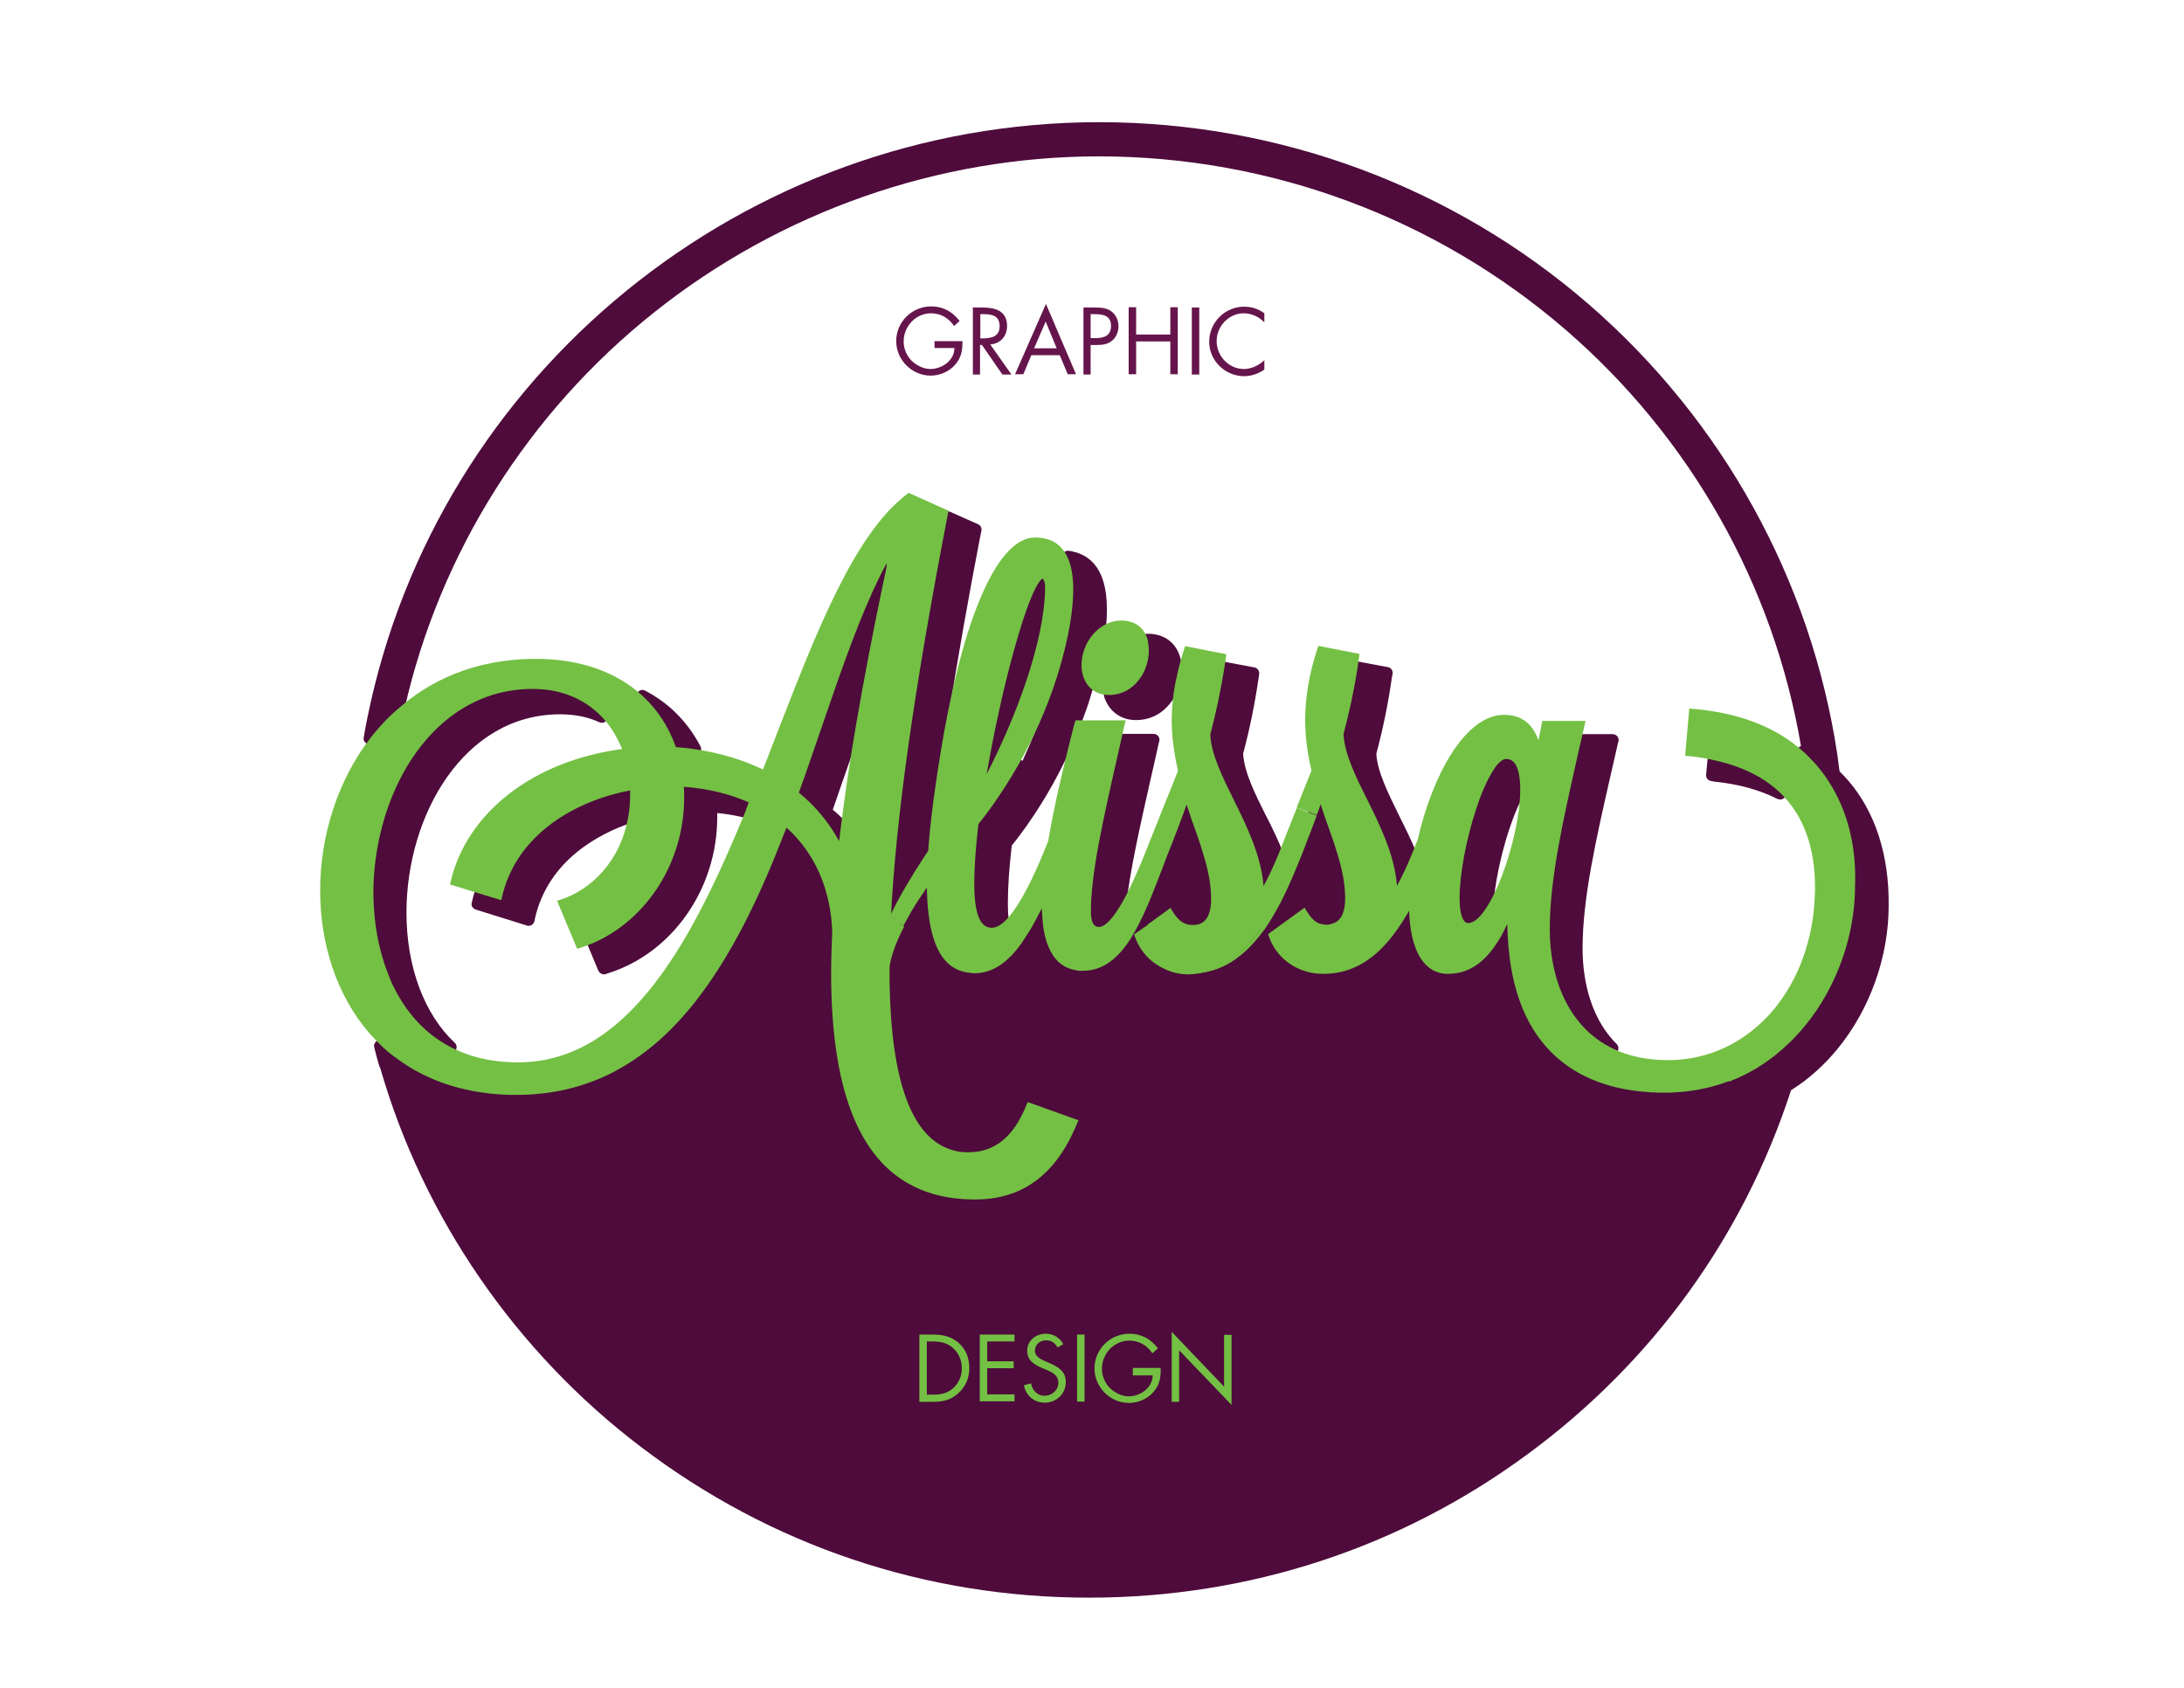 <?xml version="1.0" encoding="utf-8"?>
<!-- Generator: Adobe Illustrator 17.1.0, SVG Export Plug-In . SVG Version: 6.00 Build 0)  -->
<!DOCTYPE svg PUBLIC "-//W3C//DTD SVG 1.1//EN" "http://www.w3.org/Graphics/SVG/1.1/DTD/svg11.dtd">
<svg version="1.1" id="Layer_1" xmlns="http://www.w3.org/2000/svg" xmlns:xlink="http://www.w3.org/1999/xlink" x="0px" y="0px"
	 viewBox="0 0 792 612" enable-background="new 0 0 792 612" xml:space="preserve">
<path fill="#91C84A" d="M267.7,401.4L267.7,401.4c0,0,0-0.1-0.1-0.2C267.6,401.3,267.6,401.3,267.7,401.4z"/>
<g>
	<g>
		<g>
			<path fill="#4E0B3B" d="M438.2,352.3L438.2,352.3C438.2,352.3,438.2,352.3,438.2,352.3C438.2,352.3,438.2,352.3,438.2,352.3z
				 M445.8,349.3c0,0-0.1,0-0.1,0.1C445.8,349.3,445.8,349.3,445.8,349.3C445.9,349.3,445.9,349.3,445.8,349.3
				C445.9,349.3,445.9,349.3,445.8,349.3z M451.4,345.2C451.4,345.2,451.4,345.2,451.4,345.2L451.4,345.2
				C451.4,345.2,451.4,345.2,451.4,345.2z M628.1,391.5L628.1,391.5C628.1,391.5,628.1,391.5,628.1,391.5L628.1,391.5z M630.5,390.5
				c-0.3,0.1-0.6,0.3-0.9,0.4C629.8,390.8,630.2,390.7,630.5,390.5C630.5,390.5,630.5,390.5,630.5,390.5L630.5,390.5z M626,392.3
				L626,392.3c0.2-0.1,0.4-0.1,0.6-0.2C626.4,392.2,626.2,392.2,626,392.3z M626.9,392C626.9,392,626.9,392,626.9,392L626.9,392
				L626.9,392C627,392,627,392,626.9,392C626.9,392,626.9,392,626.9,392z M627,392L627,392L627,392c0,0,0.1,0,0.1,0v0
				C627,392,627,392,627,392z M627.1,391.9L627.1,391.9L627.1,391.9L627.1,391.9L627.1,391.9z M627.2,391.8L627.2,391.8
				C627.2,391.9,627.2,391.9,627.2,391.8L627.2,391.8z M627.3,391.8L627.3,391.8C627.3,391.8,627.3,391.8,627.3,391.8L627.3,391.8z
				 M627.4,391.8L627.4,391.8L627.4,391.8L627.4,391.8z M627.7,391.7L627.7,391.7L627.7,391.7L627.7,391.7
				C627.6,391.7,627.6,391.7,627.7,391.7L627.7,391.7C627.6,391.7,627.6,391.7,627.7,391.7L627.7,391.7
				C627.7,391.7,627.7,391.7,627.7,391.7C627.7,391.7,627.7,391.7,627.7,391.7z M627.7,391.6L627.7,391.6L627.7,391.6L627.7,391.6
				L627.7,391.6z M627.8,391.6L627.8,391.6L627.8,391.6L627.8,391.6L627.8,391.6z M628,391.5L628,391.5c-0.1,0-0.1,0-0.1,0.1
				L628,391.5L628,391.5L628,391.5L628,391.5C628,391.5,628,391.5,628,391.5z"/>
			<path fill="#4E0B3B" d="M438.2,352.3C438.2,352.3,438.2,352.3,438.2,352.3L438.2,352.3C438.2,352.3,438.2,352.3,438.2,352.3
				C438.2,352.3,438.2,352.3,438.2,352.3C438.2,352.3,438.2,352.3,438.2,352.3z M445.8,349.3c0,0-0.1,0-0.1,0.1
				C445.8,349.3,445.8,349.3,445.8,349.3C445.9,349.3,445.9,349.3,445.8,349.3C445.9,349.3,445.9,349.3,445.8,349.3z M451.4,345.2
				C451.4,345.2,451.4,345.2,451.4,345.2L451.4,345.2C451.4,345.2,451.4,345.2,451.4,345.2z M460,338.6L460,338.6
				C460,338.6,460,338.6,460,338.6L460,338.6z M625.6,390.2c-0.1,0-0.2,0.1-0.4,0.1c0,0-0.1,0-0.1,0c0.1,0,0.2-0.1,0.4-0.1
				C625.5,390.2,625.5,390.2,625.6,390.2L625.6,390.2C625.6,390.2,625.6,390.2,625.6,390.2z M626,392.3L626,392.3
				c0.2-0.1,0.4-0.1,0.6-0.2C626.4,392.2,626.2,392.2,626,392.3z M627.3,389.5C627.3,389.5,627.3,389.5,627.3,389.5
				c-0.1,0-0.1,0.1-0.1,0.1c0,0,0,0,0,0s0,0,0,0c0,0,0,0,0,0c0,0,0,0,0,0c0,0-0.1,0-0.1,0c0,0-0.1,0-0.1,0c0,0-0.1,0-0.1,0
				c0,0,0,0-0.1,0c0,0-0.1,0-0.1,0c0,0,0,0-0.1,0c0,0,0,0,0,0c0,0,0,0,0,0c-0.1,0-0.1,0-0.2,0.1c0,0,0,0-0.1,0l0,0
				c-0.1,0-0.1,0-0.2,0.1c0.1,0,0.1,0,0.2-0.1c0,0,0,0,0,0c0,0,0,0,0,0c0,0,0.1,0,0.1,0c0,0,0.1,0,0.2-0.1c0.1,0,0.2-0.1,0.3-0.1
				c0.1,0,0.1,0,0.2-0.1c0,0,0.1,0,0.1,0c0,0,0.1,0,0.1,0C627.2,389.6,627.2,389.6,627.3,389.5c0,0,0.1,0,0.1,0
				C627.4,389.5,627.3,389.5,627.3,389.5z M626.9,392C626.9,392,626.9,392,626.9,392L626.9,392L626.9,392C627,392,627,392,626.9,392
				C626.9,392,626.9,392,626.9,392z M627,392L627,392L627,392c0,0,0.1,0,0.1,0v0C627,392,627,392,627,392z M627.1,391.9L627.1,391.9
				L627.1,391.9L627.1,391.9L627.1,391.9z M627.2,391.8L627.2,391.8C627.2,391.9,627.2,391.9,627.2,391.8L627.2,391.8z M627.3,391.8
				L627.3,391.8C627.3,391.8,627.3,391.8,627.3,391.8L627.3,391.8z M627.4,391.8L627.4,391.8L627.4,391.8L627.4,391.8z M629.2,388.8
				L629.2,388.8l-0.1,0.1h0l-0.2,0.1l-0.1,0c0,0-0.1,0-0.1,0c0,0-0.1,0-0.1,0h0c0,0,0,0,0,0c0,0,0,0-0.1,0c-0.1,0-0.1,0-0.2,0h0
				c0,0,0,0,0,0c-0.1,0-0.1,0.1-0.2,0.1c0,0,0,0,0,0c0,0,0,0-0.1,0c0,0-0.1,0-0.2,0c0,0-0.1,0-0.2,0.1c0,0,0,0-0.1,0
				c0.4-0.1,0.7-0.1,1.1,0c0.2-0.3,0.4-0.6,0.8-0.8c0,0,0,0,0,0L629.2,388.8z M627.7,391.7L627.7,391.7L627.7,391.7L627.7,391.7
				C627.6,391.7,627.6,391.7,627.7,391.7L627.7,391.7C627.6,391.7,627.6,391.7,627.7,391.7L627.7,391.7
				C627.7,391.7,627.7,391.7,627.7,391.7C627.7,391.7,627.7,391.7,627.7,391.7z M627.7,391.6L627.7,391.6L627.7,391.6L627.7,391.6
				L627.7,391.6z M627.8,391.6L627.8,391.6L627.8,391.6L627.8,391.6L627.8,391.6z M628,391.5L628,391.5c-0.1,0-0.1,0-0.1,0.1
				L628,391.5L628,391.5L628,391.5L628,391.5C628,391.5,628,391.5,628,391.5z M628.1,391.5L628.1,391.5
				C628.1,391.5,628.1,391.5,628.1,391.5L628.1,391.5z M629.7,388.6L629.7,388.6L629.7,388.6l-0.2,0.1c0,0-0.1,0-0.1,0c0,0,0,0,0,0
				l0,0C629.5,388.6,629.5,388.6,629.7,388.6C629.6,388.6,629.7,388.6,629.7,388.6C629.7,388.5,629.7,388.5,629.7,388.6z
				 M630.5,390.5c-0.3,0.1-0.6,0.3-0.9,0.4C629.8,390.8,630.2,390.7,630.5,390.5C630.5,390.5,630.5,390.5,630.5,390.5L630.5,390.5z"
				/>
		</g>
		<g>
			<path fill="#4E0B3B" d="M627.7,391.6L627.7,391.6L627.7,391.6L627.7,391.6L627.7,391.6z M628,391.5
				C628,391.6,627.9,391.6,628,391.5L628,391.5L628,391.5L628,391.5L628,391.5z M627.4,391.8L627.4,391.8L627.4,391.8L627.4,391.8z
				 M628,391.5C628,391.6,627.9,391.6,628,391.5L628,391.5L628,391.5L628,391.5L628,391.5z M627.7,391.6L627.7,391.6L627.7,391.6
				L627.7,391.6L627.7,391.6z M626,392.3L626,392.3c0.2-0.1,0.4-0.1,0.6-0.2C626.4,392.2,626.2,392.2,626,392.3z M626.9,392
				L626.9,392C627,392,627,392,626.9,392C626.9,392,626.9,392,626.9,392z M627,392L627,392L627,392c0,0,0.1,0,0.1,0v0
				C627,392,627,392,627,392z M627.1,391.9L627.1,391.9L627.1,391.9L627.1,391.9L627.1,391.9z M627.2,391.8L627.2,391.8
				C627.2,391.9,627.2,391.9,627.2,391.8L627.2,391.8z M627.3,391.8L627.3,391.8C627.3,391.8,627.3,391.8,627.3,391.8L627.3,391.8z
				 M627.4,391.8L627.4,391.8L627.4,391.8L627.4,391.8z M627.7,391.7L627.7,391.7L627.7,391.7L627.7,391.7
				C627.7,391.7,627.7,391.7,627.7,391.7C627.7,391.7,627.7,391.7,627.7,391.7z M627.7,391.6L627.7,391.6L627.7,391.6L627.7,391.6
				L627.7,391.6z M628,391.5C628,391.6,627.9,391.6,628,391.5L628,391.5L628,391.5L628,391.5L628,391.5z M630.5,390.5L630.5,390.5
				C630.5,390.5,630.5,390.5,630.5,390.5L630.5,390.5z M627.7,391.6L627.7,391.6L627.7,391.6L627.7,391.6L627.7,391.6z M628,391.5
				C628,391.6,627.9,391.6,628,391.5L628,391.5L628,391.5L628,391.5L628,391.5z M627,392L627,392L627,392c0,0,0.1,0,0.1,0v0
				C627,392,627,392,627,392z M627.1,391.9L627.1,391.9L627.1,391.9L627.1,391.9L627.1,391.9z M627.2,391.8L627.2,391.8
				C627.2,391.9,627.2,391.9,627.2,391.8L627.2,391.8z M627.3,391.8L627.3,391.8C627.3,391.8,627.3,391.8,627.3,391.8L627.3,391.8z
				 M627.4,391.8L627.4,391.8L627.4,391.8L627.4,391.8z M627.7,391.6L627.7,391.6L627.7,391.6L627.7,391.6L627.7,391.6z M628,391.5
				C628,391.6,627.9,391.6,628,391.5L628,391.5L628,391.5L628,391.5L628,391.5z"/>
			<path fill="#4E0B3B" d="M230.6,286.5v1.7c0,2.9-0.2,5.8-0.7,8.6c-0.1,0.8-0.7,1.4-1.4,1.7c-10.8,3.7-29.6,13.1-34.5,34.5l-0.2,1
				c-0.1,0.6-0.5,1.1-1,1.4c-0.3,0.2-0.7,0.3-1.1,0.3c-0.2,0-0.4,0-0.6-0.1l-18.6-5.8c-0.2-0.1-0.4-0.2-0.6-0.3c0,0,0,0,0,0
				c-0.2-0.2-0.4-0.4-0.6-0.6c-0.2-0.3-0.3-0.6-0.3-1c0,0,0-0.1,0-0.1c0-0.2,0-0.3,0.1-0.5l0.2-0.9c0.2-1,0.5-2,0.8-2.9
				c0.2-0.5,0.5-1,1-1.3c0.5-0.3,1.1-0.3,1.6-0.2l5.7,1.7c6-23.4,28.5-35.6,47.8-39.1c0.1,0,0.2,0,0.2,0c0.2,0,0.5,0,0.7,0.1
				c0.3,0.1,0.6,0.2,0.8,0.4c0,0,0,0,0,0c0.2,0.2,0.4,0.5,0.6,0.8C230.5,286,230.6,286.3,230.6,286.5z"/>
			<path fill="#4E0B3B" d="M401.4,220.8c0,2.3-0.1,4.7-0.4,7c-0.1,0.6-0.4,1.2-0.9,1.6c-3.6,2.6-5.9,7.2-5.9,11.9
				c0,2.3,0.7,4.5,1.9,6c0.3,0.4,0.5,0.8,0.5,1.3c0,0.2,0,0.4-0.1,0.6c-0.4,1.4-0.8,2.6-1.1,3.6c-0.8,2.8-1.9,5.8-3.2,9.2
				c-0.2,0.5-0.4,1.1-0.6,1.6c-8.2,20.8-18.8,35.7-24.7,43c-1,8.6-1.4,15.4-1.4,20.7c0,2.7,0.1,5,0.4,7c0.1,0.7-0.2,1.5-0.8,2
				c-1.8,1.5-3.6,2.2-5.3,2.2c-7.6,0-8.5-10.3-8.5-18.1c0-5.7,0.5-12.6,1.5-21.8c0-0.4,0.2-0.8,0.5-1.1c2.8-3.5,8.4-10.8,14.2-21
				c0.5-0.9,1.6-1.3,2.6-1c0.3,0.1,0.5,0.2,0.7,0.4c6.2-13.5,14.6-34.9,15.7-52.9c0-0.1,0-0.1,0-0.2c0.5-3.3,0.7-6.4,0.7-9.1
				c0-4.6-0.6-8.2-1.9-10.9c-0.3-0.7-0.3-1.5,0.2-2.2c0.5-0.6,1.2-1,2-0.9C393.9,200.6,401.4,204.7,401.4,220.8z"/>
			<path fill="#4E0B3B" d="M630.5,390.5c-0.3,0.1-0.6,0.3-0.9,0.4C629.8,390.8,630.2,390.7,630.5,390.5
				C630.5,390.5,630.5,390.5,630.5,390.5L630.5,390.5z M629.7,388.6L629.7,388.6L629.7,388.6l-0.2,0.1c0,0-0.1,0-0.1,0c0,0,0,0,0,0
				l0,0C629.5,388.6,629.5,388.6,629.7,388.6C629.6,388.6,629.7,388.6,629.7,388.6C629.7,388.5,629.7,388.5,629.7,388.6z
				 M628.1,391.5L628.1,391.5C628.1,391.5,628.1,391.5,628.1,391.5L628.1,391.5z M628,391.5L628,391.5c-0.1,0-0.1,0-0.1,0.1
				L628,391.5L628,391.5L628,391.5L628,391.5C628,391.5,628,391.5,628,391.5z M627.8,391.6L627.8,391.6L627.8,391.6L627.8,391.6
				L627.8,391.6z M627.7,391.6L627.7,391.6L627.7,391.6L627.7,391.6L627.7,391.6z M627.7,391.7L627.7,391.7L627.7,391.7L627.7,391.7
				C627.6,391.7,627.6,391.7,627.7,391.7L627.7,391.7C627.6,391.7,627.6,391.7,627.7,391.7L627.7,391.7
				C627.7,391.7,627.7,391.7,627.7,391.7C627.7,391.7,627.7,391.7,627.7,391.7z M627.4,391.8L627.4,391.8L627.4,391.8L627.4,391.8z
				 M627.3,391.8L627.3,391.8C627.3,391.8,627.3,391.8,627.3,391.8L627.3,391.8z M627.2,391.8L627.2,391.8
				C627.2,391.9,627.2,391.9,627.2,391.8L627.2,391.8z M627.1,391.9L627.1,391.9L627.1,391.9L627.1,391.9L627.1,391.9z M627,392
				L627,392L627,392c0,0,0.1,0,0.1,0v0C627,392,627,392,627,392z M626.9,392C626.9,392,626.9,392,626.9,392L626.9,392L626.9,392
				C627,392,627,392,626.9,392C626.9,392,626.9,392,626.9,392z M627.3,389.5C627.3,389.5,627.3,389.5,627.3,389.5
				c-0.1,0-0.1,0.1-0.1,0.1c0,0,0,0,0,0s0,0,0,0c0,0,0,0,0,0c0,0,0,0,0,0c0,0-0.1,0-0.1,0c0,0-0.1,0-0.1,0c0,0-0.1,0-0.1,0
				c0,0,0,0-0.1,0c0,0-0.1,0-0.1,0c0,0,0,0-0.1,0v0c0.1,0,0.2-0.1,0.3-0.1c0.1,0,0.1,0,0.2-0.1c0,0,0.1,0,0.1,0c0,0,0.1,0,0.1,0
				C627.2,389.6,627.2,389.6,627.3,389.5c0,0,0.1,0,0.1,0C627.4,389.5,627.3,389.5,627.3,389.5z M626.5,389.8
				C626.5,389.8,626.5,389.8,626.5,389.8c-0.1,0-0.2,0.1-0.2,0.1c0,0,0,0-0.1,0l0,0c-0.1,0-0.1,0-0.2,0.1c0.1,0,0.1,0,0.2-0.1
				c0,0,0,0,0,0c0,0,0,0,0,0c0,0,0.1,0,0.1,0C626.4,389.9,626.4,389.9,626.5,389.8L626.5,389.8z M626,392.3L626,392.3
				c0.2-0.1,0.4-0.1,0.6-0.2C626.4,392.2,626.2,392.2,626,392.3z M625.9,390.1C625.9,390.1,625.9,390.1,625.9,390.1L625.9,390.1
				C625.9,390.1,625.9,390.1,625.9,390.1C626,390,626,390,625.9,390.1C626,390,625.9,390,625.9,390.1z M625.6,390.2
				c-0.1,0-0.2,0.1-0.4,0.1c0,0-0.1,0-0.1,0c0.1,0,0.2-0.1,0.4-0.1C625.5,390.2,625.5,390.2,625.6,390.2L625.6,390.2
				C625.6,390.2,625.6,390.2,625.6,390.2z"/>
			<path fill="#4E0B3B" d="M253.9,272.8c-0.4,0.6-1.1,0.9-1.7,0.9c-0.1,0-0.2,0-0.3,0c-2.4-0.4-4.7-0.6-7-0.8
				c-0.8-0.1-1.6-0.6-1.9-1.4c-2.5-7-6.3-12.9-11.5-17.6c-0.8-0.7-0.9-1.9-0.3-2.8c0.6-0.9,1.8-1.2,2.7-0.7
				c8.8,4.6,15.5,11.4,20.1,20.2C254.4,271.3,254.4,272.2,253.9,272.8z"/>
			<path fill="#4E0B3B" d="M273.7,291.1c0,0.1,0,0.2,0,0.3c0,0,0,0,0,0c0,0,0,0,0,0s0,0,0,0c0,0,0,0,0,0c0,0.1-0.1,0.3-0.1,0.4
				c0,0,0,0,0,0c0,0,0,0.1,0,0.1c-0.2,0.5-0.5,1.1-0.7,1.6c-0.2,0.6-0.5,1.1-0.7,1.7c-0.4,1-1.4,1.5-2.5,1.2c-3-0.7-6.2-1.3-9.6-1.6
				c0,0.5,0,1,0,1.5v0c0,26-16.3,49.3-39.6,56.6l-0.9,0.3c-0.2,0.1-0.4,0.1-0.6,0.1c-0.8,0-1.6-0.5-2-1.3l-3.8-9.1c0,0,0,0,0,0h0
				c-0.1-0.2-0.1-0.4-0.1-0.6v0c0,0,0-0.1,0-0.2c0-0.3,0.1-0.7,0.2-1c0.1-0.2,0.2-0.3,0.3-0.4c0,0,0,0,0,0c0.2-0.2,0.5-0.4,0.8-0.6
				c18.9-8.3,31.6-28.6,31.6-50.6c0,0,0,0,0,0v0c0-1.3,0-2.5-0.1-3.7c0-0.1,0-0.1,0-0.2v0c0-0.2,0-0.5,0.1-0.7
				c0.1-0.3,0.3-0.6,0.5-0.8c0,0,0,0,0,0c0.2-0.2,0.5-0.4,0.8-0.5c0.2-0.1,0.5-0.1,0.8-0.1h0.2c8.9,0.7,17,2.6,24.2,5.8
				c0.3,0.1,0.6,0.3,0.8,0.6c0,0,0,0,0,0c0,0,0,0,0,0v0h0v0l0,0c0,0,0,0,0,0c0.1,0.1,0.2,0.2,0.2,0.3c0,0,0,0,0,0c0,0,0,0,0,0
				c0,0,0,0,0,0v0c0,0,0,0,0,0c0,0,0,0,0,0v0c0,0,0,0,0,0C273.7,290.4,273.7,290.7,273.7,291.1z"/>
			<path fill="#4E0B3B" d="M381.2,213.1c-0.2,25.4-16.5,58.9-21.5,68.6c-0.4,0.7-1.1,1.2-1.9,1.2c-0.2,0-0.5,0-0.7-0.1
				c-1-0.3-1.6-1.4-1.4-2.4c2.7-15.8,6.4-32.8,10.3-46.5c7.2-25.4,10.6-25.9,11.7-26.1c0.4-0.1,0.8,0,1.2,0.1
				C380.3,208.4,381.2,210.5,381.2,213.1z"/>
		</g>
		<g>
			<path fill="#4E0B3B" d="M559.8,337c0-18.6,4.8-40,10.5-64.7c0.3-1.3,0.6-2.6,0.9-3.9l0.1-0.5c0.2-1,1.1-1.7,2.1-1.7h11.4
				c0.7,0,1.3,0.3,1.7,0.8c0.4,0.5,0.6,1.2,0.4,1.8l-0.3,1.2c-0.8,3.4-1.5,6.8-2.3,10.1c-5.6,24.5-10.4,45.7-10.4,63.8
				c0,8.4,1.6,24,12.4,34.7c0.7,0.7,0.8,1.9,0.2,2.8c-0.4,0.6-1.1,0.9-1.8,0.9c-0.3,0-0.6-0.1-0.9-0.2
				C568.6,374.8,559.8,358.3,559.8,337z"/>
			<path fill="#4E0B3B" d="M527.2,325.7c0-8.7,2.3-21.5,6-32.7c2.1-6.4,4.4-11.6,6.7-15c0.2-0.4,0.5-0.8,0.8-1.2
				c0.3-0.4,0.6-0.7,0.8-1c1.6-1.8,3.2-2.8,4.8-2.8c2.7,0,7.1,1.7,7.1,13.3c0,0,0,0,0,0c0,0,0,0,0,0v0.2c0,0.4-0.2,0.7-0.3,1
				c-2,3.1-4.1,8-6,13.8c-3,9.3-5.1,19.6-5.6,27.6c0,0.4-0.1,0.7-0.3,1c-2.9,4.7-5.8,7-8.7,7C530.1,336.8,527.2,334.9,527.2,325.7z"
				/>
			<path fill="#4E0B3B" d="M493.8,290.9c-4.3-8.7-8.4-16.9-8.8-24.6c0-0.2,0-0.5,0.1-0.7c2.1-7.9,3.8-15.7,5.1-23.9
				c0.1-0.6,0.4-1.1,0.9-1.4c0.5-0.3,1.1-0.5,1.6-0.4l10.6,2c1.2,0.2,1.9,1.3,1.7,2.5l-0.2,0.9c-1.4,9.9-3.3,19.1-5.7,28
				c0.4,6.6,4.3,14.3,8.3,22.5c2.2,4.4,4.4,8.8,6.3,13.5c0.2,0.5,0.2,1.1,0,1.6c-1.8,4.3-3.6,8-5.3,11.2c-0.4,0.7-1.1,1.1-1.9,1.1
				c-0.2,0-0.3,0-0.5-0.1c-0.9-0.2-1.6-1-1.7-1.9C503.7,310.8,498.4,300.2,493.8,290.9z"/>
			<path fill="#4E0B3B" d="M450.7,345.8C450.7,345.8,450.7,345.8,450.7,345.8C450.7,345.8,450.7,345.8,450.7,345.8
				C450.7,345.8,450.7,345.8,450.7,345.8z"/>
			<path fill="#4E0B3B" d="M445.3,290.7c-4.3-8.7-8.3-16.8-8.7-24.4c0-0.2,0-0.4,0.1-0.7c2-7.3,3.6-15.1,5.1-23.9
				c0.1-0.6,0.4-1.1,0.9-1.4c0.5-0.3,1.1-0.5,1.6-0.3l10.6,2c1.1,0.2,1.9,1.3,1.7,2.4l-0.1,0.9c-1.5,10.3-3.4,19.4-5.7,28
				c0.4,6.6,4.2,14.3,8.3,22.5l0.3,0.5c2.1,4.2,4.2,8.5,6,13.1c0.2,0.5,0.2,1.1,0,1.6c-1.8,4.3-3.6,8-5.3,11.2
				c-0.4,0.7-1.1,1.1-1.9,1.1c-0.2,0-0.3,0-0.5-0.1c-0.9-0.2-1.6-1-1.7-1.9c-0.7-10.6-5.9-21.1-10.5-30.4L445.3,290.7z"/>
			<path fill="#4E0B3B" d="M393.7,330.5c0-14,4.4-33.2,9.9-57.4c0.4-1.6,0.7-3.3,1.1-5l0.1-0.3c0.2-1,1.1-1.7,2.1-1.7h11.4
				c0.7,0,1.3,0.3,1.7,0.8c0.4,0.5,0.6,1.2,0.4,1.8l-0.3,1.2c-0.8,3.8-1.7,7.5-2.5,11.1c-4.3,19-8,35.4-9.3,48.2
				c0,0.3-0.1,0.6-0.3,0.9c-3.4,5.5-6.3,8.1-9.2,8.1C396.4,338.2,393.7,336.9,393.7,330.5z"/>
			<path fill="#4E0B3B" d="M321,332.1c1.8-35.8,8.3-81.9,20.4-145c0.1-0.6,0.5-1.2,1.1-1.5c0.6-0.3,1.3-0.3,1.9-0.1l10.3,4.6
				c0.9,0.4,1.4,1.4,1.2,2.4l-0.2,0.8c-9.3,48.2-15.3,86.9-18.5,118.3c0,0.3-0.1,0.7-0.3,1c-5.4,8.3-9.5,15.4-11.8,20.6
				c-0.4,0.8-1.1,1.3-2,1.3c-0.2,0-0.3,0-0.5-0.1C321.6,334.1,320.9,333.1,321,332.1z"/>
			<path fill="#4E0B3B" d="M287.7,288c-0.1-0.2-0.1-0.4-0.1-0.6c0-0.1,0-0.2,0-0.3c0-0.2,0.1-0.3,0.1-0.4c2.4-6.6,4.7-13.3,6.9-19.8
				l1.4-4c5.7-16.7,11.7-34.1,18.2-48.5c0,0,0-0.1,0.1-0.1c0,0,0-0.1,0-0.1c1.6-3.1,3.3-6,5-8.8c0.1-0.1,0.2-0.2,0.3-0.4
				c0.2-0.2,0.5-0.4,0.7-0.5c0.3-0.1,0.6-0.2,1-0.2c0.2,0,0.5,0.1,0.7,0.2c0.2,0.1,0.5,0.2,0.6,0.4c0.2,0.2,0.4,0.5,0.5,0.7
				c0.1,0.3,0.2,0.6,0.2,0.9v0.1c0,0.1,0,0.3-0.1,0.4c-4.5,21.1-8,39.8-10.9,57c0,0.1-0.1,0.2-0.1,0.3c-0.5,1.4-1,2.8-1.5,4.2
				l-2.7,7.8c-2,5.6-4,11.5-6,17.3c1.5,1.2,2.9,2.6,4.5,4.1c0,0,0.1,0.1,0.1,0.1c0.2,0.2,0.4,0.5,0.4,0.7c0.1,0.2,0.1,0.5,0.1,0.7
				c0,0.1,0,0.1,0,0.2c0,0,0,0.1,0,0.1c-0.2,1.7-0.4,3.3-0.6,5l-0.1,0.6c-0.1,0.9-0.8,1.7-1.7,1.9c-0.1,0-0.3,0-0.4,0
				c-0.8,0-1.5-0.4-1.9-1.1c-3.5-6.6-8.2-12.2-14-16.9c-0.1-0.1-0.2-0.2-0.3-0.3C288,288.5,287.8,288.3,287.7,288z"/>
			<path fill="#4E0B3B" d="M139.4,355.7c-3.3-7.8-5.4-16.9-6-26.3c-0.1-1.8-0.2-3.7-0.2-5.5c0-8.3,1.1-16.5,3.2-24.4
				c6-23,19.6-40.5,37.2-47.8c6.2-2.6,12.8-3.9,19.6-3.9c10.7,0,19.9,3.7,26.6,10.7c0.7,0.7,0.8,1.9,0.2,2.7
				c-0.6,0.8-1.7,1.1-2.6,0.7c-4.3-2-9.1-2.9-14.3-2.9c-34.9,0-55.7,36.6-55.7,71.9c0,19.6,6.4,36.8,17.5,47.2
				c0.8,0.7,0.9,1.9,0.3,2.8c-0.4,0.6-1.1,0.9-1.8,0.9c-0.3,0-0.7-0.1-1-0.2c-10.2-5.3-17.9-14-23-25.8
				C139.5,355.7,139.4,355.7,139.4,355.7z"/>
		</g>
		<g>
			<path fill="#4E0B3B" d="M445.9,349.3C445.9,349.3,445.9,349.3,445.9,349.3c-0.1,0.1-0.2,0.1-0.2,0.1
				C445.8,349.3,445.8,349.3,445.9,349.3C445.9,349.3,445.9,349.3,445.9,349.3z"/>
			<path fill="#4E0B3B" d="M450.7,345.8C450.7,345.8,450.7,345.8,450.7,345.8C450.7,345.8,450.7,345.8,450.7,345.8
				C450.7,345.8,450.7,345.8,450.7,345.8z"/>
			<path fill="#4E0B3B" d="M451.4,345.2L451.4,345.2C451.4,345.2,451.4,345.2,451.4,345.2C451.4,345.2,451.4,345.2,451.4,345.2z"/>
			<path fill="#4E0B3B" d="M630.5,390.5c-0.3,0.1-0.6,0.3-0.9,0.4C629.8,390.8,630.2,390.7,630.5,390.5
				C630.5,390.5,630.5,390.5,630.5,390.5L630.5,390.5z M628.1,391.5L628.1,391.5C628.1,391.5,628.1,391.5,628.1,391.5L628.1,391.5z
				 M628,391.5L628,391.5c-0.1,0-0.1,0-0.1,0.1L628,391.5L628,391.5L628,391.5L628,391.5C628,391.5,628,391.5,628,391.5z
				 M627.8,391.6L627.8,391.6L627.8,391.6L627.8,391.6L627.8,391.6z M627.7,391.6L627.7,391.6L627.7,391.6L627.7,391.6L627.7,391.6z
				 M627.7,391.7L627.7,391.7L627.7,391.7L627.7,391.7C627.6,391.7,627.6,391.7,627.7,391.7L627.7,391.7
				C627.6,391.7,627.6,391.7,627.7,391.7L627.7,391.7C627.7,391.7,627.7,391.7,627.7,391.7C627.7,391.7,627.7,391.7,627.7,391.7z
				 M629.2,388.8L629.2,388.8l-0.1,0.1h0l-0.2,0.1l-0.1,0c0,0-0.1,0-0.1,0c0,0-0.1,0-0.1,0h0c0,0,0,0,0,0c0,0,0,0,0,0
				c-0.1,0-0.1,0-0.2,0.1h0c0,0,0,0,0,0c-0.1,0-0.1,0.1-0.2,0.1c0,0,0,0,0,0c0,0,0,0-0.1,0c0,0-0.1,0-0.1,0.1c0,0,0,0,0,0
				c0,0-0.1,0-0.2,0c0,0,0,0-0.1,0c0.4-0.1,0.7-0.1,1.1,0c0.2-0.3,0.4-0.6,0.8-0.8C629.3,388.7,629.3,388.8,629.2,388.8z
				 M627.4,391.8L627.4,391.8L627.4,391.8L627.4,391.8z M627.3,391.8L627.3,391.8C627.3,391.8,627.3,391.8,627.3,391.8L627.3,391.8z
				 M627.2,391.8L627.2,391.8C627.2,391.9,627.2,391.9,627.2,391.8L627.2,391.8z M627.1,391.9L627.1,391.9L627.1,391.9L627.1,391.9
				L627.1,391.9z M627,392L627,392L627,392c0,0,0.1,0,0.1,0v0C627,392,627,392,627,392z M626.9,392C626.9,392,626.9,392,626.9,392
				L626.9,392L626.9,392C627,392,627,392,626.9,392C626.9,392,626.9,392,626.9,392z M626,392.3L626,392.3c0.2-0.1,0.4-0.1,0.6-0.2
				C626.4,392.2,626.2,392.2,626,392.3z M625.9,390.1C625.9,390.1,625.9,390.1,625.9,390.1c-0.1,0-0.1,0-0.1,0.1
				C625.8,390.1,625.8,390.1,625.9,390.1C625.8,390.1,625.8,390.1,625.9,390.1C625.9,390.1,625.9,390.1,625.9,390.1
				C626,390,626,390,625.9,390.1C626,390,625.9,390,625.9,390.1z M460,338.6L460,338.6C460,338.6,460,338.6,460,338.6L460,338.6z
				 M451.4,345.2C451.4,345.2,451.4,345.2,451.4,345.2L451.4,345.2C451.4,345.2,451.4,345.2,451.4,345.2z M445.7,349.4
				c0,0,0.1,0,0.1-0.1v0C445.8,349.3,445.8,349.3,445.7,349.4z M438.2,352.3C438.2,352.3,438.2,352.3,438.2,352.3L438.2,352.3
				C438.2,352.3,438.2,352.3,438.2,352.3C438.2,352.3,438.2,352.3,438.2,352.3C438.2,352.3,438.2,352.3,438.2,352.3z M431.8,350.9
				l0,1l0-0.1L431.8,350.9C431.8,350.9,431.8,350.9,431.8,350.9z M451.4,345.2C451.4,345.2,451.4,345.2,451.4,345.2L451.4,345.2
				C451.4,345.2,451.4,345.2,451.4,345.2z M438.2,352.3C438.2,352.3,438.2,352.3,438.2,352.3L438.2,352.3
				C438.2,352.3,438.2,352.3,438.2,352.3C438.2,352.3,438.2,352.3,438.2,352.3C438.2,352.3,438.2,352.3,438.2,352.3z"/>
			<path fill="#4E0B3B" d="M670.3,283.1c-1.1-1.3-2.2-2.4-3.2-3.4c-0.1-0.5-0.1-0.9-0.2-1.4c-0.1-1-0.3-2.1-0.4-3.1l-0.2-1.5
				c-9.5-63.2-41.5-121.2-90.2-163.4c-49.2-42.6-112.2-66-177.5-66c-128.5,0-240.1,90.9-265.4,216.1c-0.5,2.3-0.9,4.6-1.3,7
				c-0.2,1,0.4,2,1.3,2.3c0.9,0.4,2,0.1,2.6-0.7c0.5-0.7,1.1-1.4,1.8-2.3c1-1.2,2.1-2.4,3.3-3.6c1.6-1.8,3.3-3.4,5.1-4.9
				c0.4-0.3,0.6-0.7,0.7-1.2c12.7-56.4,44.9-107.5,90.6-143.8C283,76.8,340.2,56.7,398.5,56.7c62.3,0,122.5,22.4,169.4,63
				c45.1,39,75.3,92.4,85.2,150.8c-0.4,0.2-0.8,0.4-1,0.8c-0.6,0.9-0.5,2.1,0.3,2.8c0.6,0.6,1.3,1.2,2,1.9c0,0,0,0,0,0h0
				c0,0,0,0,0,0c0.5,0.5,1,1,1.6,1.7c0.4,0.4,0.7,0.8,1.1,1.2c1.4,1.6,2.5,3.2,3.5,4.7c0,0,0,0,0,0c0,0,0,0,0,0
				c1.2,1.8,2.2,3.6,3.2,5.4c4.7,9.1,7.1,19.9,7.1,32c0,12.9-3.5,26.3-9.9,37.9c-2.3,4.1-4.9,8-7.8,11.5c-0.4,0.5-0.9,1.1-1.4,1.7
				l-0.1,0.1c0,0-0.1,0.1-0.1,0.1c-0.7,0.8-1.4,1.6-2.3,2.5l-0.1,0.1c-0.5,0.5-1,1-1.5,1.5c-0.1,0.1-0.2,0.2-0.3,0.3
				c-0.1,0.1-0.2,0.2-0.3,0.3c-0.1,0.1-0.2,0.1-0.2,0.2l-0.1,0.1c-1,0.9-2,1.8-3.1,2.7c-0.6,0.5-1.3,1-2,1.6
				c-3.3,2.5-6.9,4.7-10.7,6.5l-0.8,0.4c-0.2,0.1-0.5,0.2-0.7,0.3c0,0,0,0,0,0c-0.1,0-0.1,0-0.2,0.1c0,0-0.1,0-0.1,0l0,0
				c0,0,0,0,0,0c0,0,0,0,0,0c-0.3,0.2-0.6,0.5-0.8,0.8c-0.3-0.1-0.7-0.1-1.1,0c0,0,0,0,0,0c0,0-0.1,0-0.1,0c0,0,0,0,0,0
				c0,0-0.1,0-0.1,0.1c0,0-0.1,0-0.1,0c0,0-0.1,0-0.1,0c0,0-0.1,0-0.1,0c-0.1,0-0.1,0-0.2,0.1c-0.1,0-0.2,0.1-0.3,0.1
				c-0.1,0-0.1,0.1-0.2,0.1c0,0-0.1,0-0.1,0c0,0,0,0,0,0c0,0,0,0,0,0c-0.1,0-0.1,0-0.2,0.1c0,0,0,0,0,0h0c0,0,0,0,0,0
				c0,0-0.1,0-0.1,0c0,0,0,0,0,0s0,0,0,0c0,0,0,0,0,0s0,0,0,0c0,0,0,0-0.1,0l-0.1,0c0,0-0.1,0-0.1,0c-0.1,0-0.2,0.1-0.4,0.1h0
				c-0.1,0.1-0.3,0.1-0.4,0.1l-0.2,0.1c-5.4,1.8-11.1,2.9-17.1,3.2c-1,0-2.1,0.1-3.1,0.1H604c-0.5,0-0.9,0-1.4,0c-0.7,0-1.3,0-1.8,0
				c-0.1,0-0.2,0-0.4,0c-0.1,0-0.3,0-0.4,0c-0.5,0-1-0.1-1.6-0.1c-1.2-0.1-2.4-0.2-3.5-0.3c-1-0.1-1.9-0.2-2.8-0.4
				c-6.4-1-12.2-2.9-17.2-5.5c-12.3-6.5-20.3-17.9-23.8-34c-1-4.6-1.6-9.6-1.9-14.9v-0.1c-0.1-1.1-0.1-2.4-0.1-3.5
				c0-0.9-0.7-1.7-1.6-2c-0.9-0.3-1.9,0.1-2.4,0.9c-0.1,0.1-0.1,0.2-0.2,0.3c-1,2.3-2,4-2.9,5.5c0,0.1-0.1,0.1-0.1,0.2l-0.3,0.5
				c-4.5,7.1-9.7,10.5-16,10.6c-0.1,0-0.2,0-0.3,0l-0.4,0c-0.1,0-0.2,0-0.3-0.1c-3.4-0.2-6-2-7.9-5.5c-2-3.6-3.2-8.7-3.4-15.4
				c0-1-0.7-1.8-1.6-2c-0.9-0.2-1.9,0.2-2.4,1c-0.3,0.5-0.6,1-1,1.6c-0.1,0.1-0.1,0.2-0.2,0.3c-8.1,13.6-17,20-28.1,20
				c-0.1,0-0.2,0-0.3,0c-0.1,0-0.2,0-0.2,0c-2.1,0-4.1-0.4-5.9-1c-2.5-0.8-4.8-2.1-6.6-3.9c-2-1.8-3.5-4.1-4.5-6.6l2.9-2.1
				c0.1,0,0.2-0.1,0.2-0.1l6.9-5c0.4,0.5,0.7,1,1,1.4c1.4,1.7,2.8,2.9,4.6,3.4l2.4,2.3c0,0,21.7-9.5,19.8-13.3
				c-1.2-2.5-10.6-18.8-17-29.7c-3.4-5.8-5.9-10.1-5.9-10.1c-0.3,0.7-13.2,36.1-13.6,37.2c0,0,0,0,0,0c-1.3,2.6-2.6,5.1-3.9,7.4
				c-0.7,1.2-1.5,2.5-2.4,3.9c-0.1,0-0.3,0-0.4,0c-0.7,0-1.3,0.4-1.7,0.9c-6.9,9.8-14.6,14.8-23.6,15.4c-0.1,0-0.3,0-0.4,0
				c0,0,0,0,0,0c0,0-0.1,0-0.1,0c-0.1,0-0.1,0-0.2,0H431c-1.9,0-3.8-0.4-5.7-1c-1.8-0.6-3.5-1.5-5-2.6c-2.6-1.9-4.7-4.4-6-7.4
				c-0.1-0.2-0.1-0.3-0.2-0.5l2.5-1.8l1.6,3.3l18.3,0.7l11.3-14.7l-10.1-20.5c-0.8-2.3-1.6-4.7-2.4-7l-0.2-0.5
				c-0.2-0.6-0.4-1.2-0.7-1.9c-0.3-0.8-1.1-1.4-2-1.4h0l-3.3-6.7L412,328l1.8,3.8c-0.1,0.1-0.2,0.2-0.3,0.3l-2,2.1
				c-0.2,0.1-0.3,0.3-0.4,0.5c-0.5,0.9-1,1.8-1.5,2.8c-0.1,0.1-0.1,0.2-0.2,0.4c0,0-0.1,0.1-0.1,0.2c0,0-0.1,0.1-0.1,0.2
				c-0.5,0.8-1,1.7-1.5,2.4c0,0,0,0.1-0.1,0.1c-0.3,0.5-0.6,0.8-0.8,1.2c-4.2,5.6-8.6,8.2-13.9,8.2c-0.3,0-0.5,0-0.7,0
				c-0.1,0-0.1,0-0.2,0l-0.3,0c0,0-0.1,0-0.1,0c-0.1,0-0.2,0-0.3-0.1c-3.1-0.3-5.5-1.8-7.3-4.3c-1.6-2.3-2.8-5.6-3.3-9.8
				c-0.2-1.7-0.3-3.2-0.4-4.6c0-0.9-0.7-1.7-1.6-2c-0.9-0.3-1.8,0.1-2.4,0.9l-1.7,2.5c-0.7,1-1.3,1.8-1.9,2.5
				c-0.1,0.1-0.2,0.2-0.2,0.3c-1.1,1.9-2.3,3.8-3.6,5.6c0,0,0,0,0,0c-0.3,0.3-0.5,0.7-0.8,1l-0.1,0.1c-4.6,6-9.2,8.8-14.5,8.8
				c-0.2,0-0.5,0-0.7,0c-0.1,0-0.2,0-0.3,0c-0.4,0-0.9-0.1-1.3-0.1c-5-0.8-8.4-4.3-10.4-10.7c-0.8-2.7-1.4-5.6-1.8-8.9
				c-0.3-2.5-0.5-5.5-0.5-9.1c0-0.9-0.6-1.8-1.5-2c-0.9-0.3-1.8,0.1-2.4,0.8c-1.1,1.6-2,2.8-2.7,3.9c-1,1.6-2,3.1-2.9,4.6
				c-1.2,2-2.2,3.8-3.1,5.5c-3.9,7.5-5.2,12.4-5.6,15.3c0,0,0,0.1,0,0.1c0,0.4,0,0.9,0,1.3c0,0.9,0,1.8,0,2.6c0,0.8,0,1.7,0,2.5
				c0.6,36.5,8.6,57.4,23.6,62.3c1.9,0.6,3.8,1,5.8,1.1h0.1c0.4,0,0.8,0,1.3,0c10.1,0,17.7-6,22.6-17.6l14.2,5
				c-0.1,0.3-0.3,0.6-0.4,0.9c-7.1,16.2-18.5,24.4-33.9,24.4c-0.2,0-0.4,0-0.6,0c-0.1,0-0.3,0-0.5,0c0,0,0,0,0,0c-0.1,0-0.2,0-0.3,0
				h0c-7.7-0.2-14.6-1.7-20.3-4.6c-19.2-9.6-28.6-34.4-28.6-75.5c0-4.4,0.2-8.9,0.3-13.4l0-1.4v-0.2c-0.4-10.7-3.1-20.2-8.2-28.4
				c0-0.1-0.1-0.2-0.1-0.2c-2.5-4-5.5-7.5-9-10.6c-0.5-0.5-1.2-0.7-1.9-0.5c-0.7,0.2-1.2,0.6-1.5,1.3c-0.1,0.3-0.3,0.7-0.4,1
				c-0.1,0.3-0.2,0.7-0.4,1c-7.1,18.2-18.4,44.7-34.9,64c-7.9,9.2-16.1,16.1-25.3,20.9c-0.4,0.2-0.8,0.5-1.2,0.7
				c-10.4,5.3-21.5,7.9-34,7.9c-0.4,0-0.8,0-1.2,0c-0.1,0-0.2,0-0.4,0h-0.1c-0.1,0-0.2,0-0.2,0c-12.9-0.3-24.4-3.2-34.2-8.9
				c-2.2-1.3-4.3-2.7-6.3-4.1c-1.8-1.4-3.5-2.8-5.1-4.3c-0.7-0.6-1.7-0.8-2.5-0.3c-0.8,0.5-1.2,1.4-1,2.3c0.1,0.6,0.3,1.2,0.5,1.9
				l0.2,0.9c0.3,1,0.5,1.9,0.8,2.9l0.4,1.3c0.1,0.2,0.2,0.4,0.3,0.6c15.6,54.2,49.2,103,94.6,137.4c47,35.7,103.1,54.6,162.4,54.6
				c57.9,0,113-18,159.3-52.2c45.2-33.3,78.1-78.9,95.3-131.8c6.3-3.9,11.9-9,16.8-14.9c11.8-14.4,18.6-33.4,18.6-52.1
				C685.1,310,680,294.4,670.3,283.1z M431.8,351.8L431.8,351.8l0-0.9c0,0,0,0,0,0V351.8z M438.2,352.3
				C438.2,352.3,438.2,352.3,438.2,352.3L438.2,352.3C438.2,352.3,438.2,352.3,438.2,352.3C438.2,352.3,438.2,352.3,438.2,352.3
				C438.2,352.3,438.2,352.3,438.2,352.3z M445.8,349.3c0,0-0.1,0-0.1,0.1C445.8,349.3,445.8,349.3,445.8,349.3
				C445.9,349.3,445.9,349.3,445.8,349.3C445.9,349.3,445.9,349.3,445.8,349.3z M450.7,345.9C450.7,345.8,450.7,345.8,450.7,345.9
				C450.7,345.8,450.7,345.8,450.7,345.9C450.7,345.8,450.7,345.8,450.7,345.9z M451.4,345.2C451.4,345.2,451.4,345.2,451.4,345.2
				C451.4,345.2,451.4,345.2,451.4,345.2L451.4,345.2z M460,338.6L460,338.6L460,338.6C460,338.6,460,338.6,460,338.6z M626,392.3
				L626,392.3c0.2-0.1,0.4-0.1,0.6-0.2C626.4,392.2,626.2,392.2,626,392.3z M627.1,391.9c0,0-0.1,0-0.1,0h0c0,0,0,0,0,0h0v0
				c0,0,0,0,0,0c0,0,0,0,0,0v0C627,392,627,392,627.1,391.9L627.1,391.9z M627.2,391.9L627.2,391.9L627.2,391.9L627.2,391.9
				L627.2,391.9z M627.2,391.9L627.2,391.9L627.2,391.9C627.2,391.9,627.2,391.9,627.2,391.9z M627.3,391.8L627.3,391.8L627.3,391.8
				C627.3,391.8,627.3,391.8,627.3,391.8z M627.4,391.8L627.4,391.8L627.4,391.8L627.4,391.8z M627.7,391.7L627.7,391.7
				c-0.1,0-0.1,0-0.1,0v0C627.6,391.7,627.6,391.7,627.7,391.7L627.7,391.7L627.7,391.7L627.7,391.7
				C627.7,391.7,627.7,391.7,627.7,391.7C627.7,391.7,627.7,391.7,627.7,391.7z M627.8,391.7L627.8,391.7L627.8,391.7L627.8,391.7
				L627.8,391.7z M627.9,391.6L627.9,391.6L627.9,391.6L627.9,391.6L627.9,391.6z M628,391.6L628,391.6L628,391.6l-0.1,0
				C627.9,391.6,628,391.6,628,391.6L628,391.6C628,391.5,628,391.5,628,391.6L628,391.6z M628.1,391.5L628.1,391.5L628.1,391.5
				C628.1,391.5,628.1,391.5,628.1,391.5z M630.5,390.6c-0.3,0.1-0.6,0.3-0.9,0.4C629.8,390.8,630.2,390.7,630.5,390.6L630.5,390.6
				C630.5,390.5,630.5,390.5,630.5,390.6z"/>
			<path fill="#4E0B3B" d="M620.6,283.2c-1.2-0.1-2-1.2-1.9-2.3l0.5-5.4c0.1-0.6,0.4-1.2,0.9-1.5c0.5-0.4,1.1-0.5,1.7-0.4
				c10.6,2.3,19.1,6.5,25.3,12.6c0.8,0.7,0.9,1.9,0.2,2.8c-0.4,0.6-1.1,0.9-1.7,0.9c-0.3,0-0.7-0.1-1-0.2c-6.3-3.2-14-5.4-23-6.3
				L620.6,283.2z"/>
		</g>
		<g>
			<path fill="#4E0B3B" d="M460,338.6L460,338.6C460,338.6,460,338.6,460,338.6L460,338.6z"/>
		</g>
		<g>
			<path fill="#4E0B3B" d="M438.2,352.3L438.2,352.3C438.2,352.3,438.2,352.3,438.2,352.3C438.2,352.3,438.2,352.3,438.2,352.3z
				 M445.8,349.3c0,0-0.1,0-0.1,0.1C445.8,349.3,445.8,349.3,445.8,349.3C445.9,349.3,445.9,349.3,445.8,349.3
				C445.9,349.3,445.9,349.3,445.8,349.3z M451.4,345.2C451.4,345.2,451.4,345.2,451.4,345.2L451.4,345.2
				C451.4,345.2,451.4,345.2,451.4,345.2z M628.1,391.5L628.1,391.5C628.1,391.5,628.1,391.5,628.1,391.5L628.1,391.5z M630.5,390.5
				c-0.3,0.1-0.6,0.3-0.9,0.4C629.8,390.8,630.2,390.7,630.5,390.5C630.5,390.5,630.5,390.5,630.5,390.5L630.5,390.5z M626,392.3
				L626,392.3c0.2-0.1,0.4-0.1,0.6-0.2C626.4,392.2,626.2,392.2,626,392.3z M626.9,392C626.9,392,626.9,392,626.9,392L626.9,392
				L626.9,392C627,392,627,392,626.9,392C626.9,392,626.9,392,626.9,392z M627,392L627,392L627,392c0,0,0.1,0,0.1,0v0
				C627,392,627,392,627,392z M627.1,391.9L627.1,391.9L627.1,391.9L627.1,391.9L627.1,391.9z M627.2,391.8L627.2,391.8
				C627.2,391.9,627.2,391.9,627.2,391.8L627.2,391.8z M627.3,391.8L627.3,391.8C627.3,391.8,627.3,391.8,627.3,391.8L627.3,391.8z
				 M627.4,391.8L627.4,391.8L627.4,391.8L627.4,391.8z M627.7,391.7L627.7,391.7L627.7,391.7L627.7,391.7
				C627.6,391.7,627.6,391.7,627.7,391.7L627.7,391.7C627.6,391.7,627.6,391.7,627.7,391.7L627.7,391.7
				C627.7,391.7,627.7,391.7,627.7,391.7C627.7,391.7,627.7,391.7,627.7,391.7z M627.7,391.6L627.7,391.6L627.7,391.6L627.7,391.6
				L627.7,391.6z M627.8,391.6L627.8,391.6L627.8,391.6L627.8,391.6L627.8,391.6z M628,391.5L628,391.5c-0.1,0-0.1,0-0.1,0.1
				L628,391.5L628,391.5L628,391.5L628,391.5C628,391.5,628,391.5,628,391.5z"/>
			<path fill="#4E0B3B" d="M438.2,352.3C438.2,352.3,438.2,352.3,438.2,352.3L438.2,352.3C438.2,352.3,438.2,352.3,438.2,352.3
				C438.2,352.3,438.2,352.3,438.2,352.3C438.2,352.3,438.2,352.3,438.2,352.3z M445.8,349.3c0,0-0.1,0-0.1,0.1
				C445.8,349.3,445.8,349.3,445.8,349.3C445.9,349.3,445.9,349.3,445.8,349.3C445.9,349.3,445.9,349.3,445.8,349.3z M451.4,345.2
				C451.4,345.2,451.4,345.2,451.4,345.2L451.4,345.2C451.4,345.2,451.4,345.2,451.4,345.2z M460,338.6L460,338.6
				C460,338.6,460,338.6,460,338.6L460,338.6z M625.6,390.2c-0.1,0-0.2,0.1-0.4,0.1c0,0-0.1,0-0.1,0c0.1,0,0.2-0.1,0.4-0.1
				C625.5,390.2,625.5,390.2,625.6,390.2L625.6,390.2C625.6,390.2,625.6,390.2,625.6,390.2z M626,392.3L626,392.3
				c0.2-0.1,0.4-0.1,0.6-0.2C626.4,392.2,626.2,392.2,626,392.3z M627.3,389.5C627.3,389.5,627.3,389.5,627.3,389.5
				c-0.1,0-0.1,0.1-0.1,0.1c0,0,0,0,0,0s0,0,0,0c0,0,0,0,0,0c0,0,0,0,0,0c0,0-0.1,0-0.1,0c0,0-0.1,0-0.1,0c0,0-0.1,0-0.1,0
				c0,0,0,0-0.1,0c0,0-0.1,0-0.1,0c0,0,0,0-0.1,0c0,0,0,0,0,0c0,0,0,0,0,0c-0.1,0-0.1,0-0.2,0.1c0,0,0,0-0.1,0l0,0
				c-0.1,0-0.1,0-0.2,0.1c0.1,0,0.1,0,0.2-0.1c0,0,0,0,0,0c0,0,0,0,0,0c0,0,0.1,0,0.1,0c0,0,0.1,0,0.2-0.1c0.1,0,0.2-0.1,0.3-0.1
				c0.1,0,0.1,0,0.2-0.1c0,0,0.1,0,0.1,0c0,0,0.1,0,0.1,0C627.2,389.6,627.2,389.6,627.3,389.5c0,0,0.1,0,0.1,0
				C627.4,389.5,627.3,389.5,627.3,389.5z M626.9,392C626.9,392,626.9,392,626.9,392L626.9,392L626.9,392C627,392,627,392,626.9,392
				C626.9,392,626.9,392,626.9,392z M627,392L627,392L627,392c0,0,0.1,0,0.1,0v0C627,392,627,392,627,392z M627.1,391.9L627.1,391.9
				L627.1,391.9L627.1,391.9L627.1,391.9z M627.2,391.8L627.2,391.8C627.2,391.9,627.2,391.9,627.2,391.8L627.2,391.8z M627.3,391.8
				L627.3,391.8C627.3,391.8,627.3,391.8,627.3,391.8L627.3,391.8z M627.4,391.8L627.4,391.8L627.4,391.8L627.4,391.8z M629.2,388.8
				L629.2,388.8l-0.1,0.1h0l-0.2,0.1l-0.1,0c0,0-0.1,0-0.1,0c0,0-0.1,0-0.1,0h0c0,0,0,0,0,0c0,0,0,0-0.1,0c-0.1,0-0.1,0-0.2,0h0
				c0,0,0,0,0,0c-0.1,0-0.1,0.1-0.2,0.1c0,0,0,0,0,0c0,0,0,0-0.1,0c0,0-0.1,0-0.2,0c0,0-0.1,0-0.2,0.1c0,0,0,0-0.1,0
				c0.4-0.1,0.7-0.1,1.1,0c0.2-0.3,0.4-0.6,0.8-0.8c0,0,0,0,0,0L629.2,388.8z M627.7,391.7L627.7,391.7L627.7,391.7L627.7,391.7
				C627.6,391.7,627.6,391.7,627.7,391.7L627.7,391.7C627.6,391.7,627.6,391.7,627.7,391.7L627.7,391.7
				C627.7,391.7,627.7,391.7,627.7,391.7C627.7,391.7,627.7,391.7,627.7,391.7z M627.7,391.6L627.7,391.6L627.7,391.6L627.7,391.6
				L627.7,391.6z M627.8,391.6L627.8,391.6L627.8,391.6L627.8,391.6L627.8,391.6z M628,391.5L628,391.5c-0.1,0-0.1,0-0.1,0.1
				L628,391.5L628,391.5L628,391.5L628,391.5C628,391.5,628,391.5,628,391.5z M628.1,391.5L628.1,391.5
				C628.1,391.5,628.1,391.5,628.1,391.5L628.1,391.5z M629.7,388.6L629.7,388.6L629.7,388.6l-0.2,0.1c0,0-0.1,0-0.1,0c0,0,0,0,0,0
				l0,0C629.5,388.6,629.5,388.6,629.7,388.6C629.6,388.6,629.7,388.6,629.7,388.6C629.7,388.5,629.7,388.5,629.7,388.6z
				 M630.5,390.5c-0.3,0.1-0.6,0.3-0.9,0.4C629.8,390.8,630.2,390.7,630.5,390.5C630.5,390.5,630.5,390.5,630.5,390.5L630.5,390.5z"
				/>
		</g>
	</g>
	<g>
		<g>
			<path fill="#4E0B3B" d="M428.6,243c0,1.1-0.1,2.1-0.3,3.2c-1.3,7.2-6.9,14.9-16.3,14.9c-5.6,0-9.9-3.2-11.6-8.5
				c-0.2-0.6-0.1-1.3,0.3-1.9c0.4-0.5,1-0.9,1.7-0.9c7.4-0.2,12-7.3,12-13.8c0-1.2-0.2-2.4-0.5-3.4c-0.2-0.6-0.1-1.2,0.2-1.7
				c0.3-0.5,0.8-0.9,1.3-1c0.4-0.1,0.7-0.1,0.9-0.1C423.8,229.8,428.6,235,428.6,243z"/>
		</g>
	</g>
</g>
<g>
	<g>
		<path fill="#74C044" d="M320.7,354.2L320.7,354.2c0,0,0,0,0-0.1C320.6,354.1,320.6,354.2,320.7,354.2z"/>
	</g>
	<g>
		<path fill="#74C044" d="M320.6,354.1c0,0.1,0,0.1,0,0.1v0C320.6,354.2,320.6,354.1,320.6,354.1z"/>
		<path fill="#74C044" d="M390,261.3l-0.2,0.7c-0.1,0.3-0.1,0.6-0.2,0.9c0.2-0.6,0.4-1.1,0.6-1.7H390z M457.2,336.7
			c-6.5,9.2-14.6,15.8-25.7,16.3c0.1,0,0.2,0,0.3,0c11.2,0,19.5-6.2,26.2-15.3L457.2,336.7z M416,335.5l0.1,0.2
			c0.1-0.2,0.2-0.4,0.3-0.6L416,335.5z M627.3,391.8L627.3,391.8C627.3,391.8,627.3,391.8,627.3,391.8L627.3,391.8z M627.2,391.8
			L627.2,391.8C627.2,391.9,627.2,391.9,627.2,391.8L627.2,391.8z M627.1,391.9L627.1,391.9L627.1,391.9L627.1,391.9L627.1,391.9z
			 M627,391.9L627,391.9L627,391.9c0.1,0,0.1,0,0.1,0v0C627,391.9,627,391.9,627,391.9z M626.9,392L626.9,392L626.9,392L626.9,392
			C626.9,392,626.9,392,626.9,392z M626,392.3L626,392.3c0.2-0.1,0.4-0.1,0.6-0.2C626.4,392.2,626.2,392.2,626,392.3z M627.4,391.8
			L627.4,391.8L627.4,391.8L627.4,391.8z M628.1,391.5L628.1,391.5C628.1,391.5,628.1,391.5,628.1,391.5L628.1,391.5z M627.8,391.6
			L627.8,391.6L627.8,391.6C627.9,391.6,627.9,391.6,627.8,391.6L627.8,391.6z M628.1,391.5C628,391.5,628,391.5,628.1,391.5
			L628.1,391.5c-0.1,0-0.1,0-0.1,0.1l0,0C627.9,391.6,627.9,391.6,628.1,391.5L628.1,391.5L628.1,391.5L628.1,391.5
			C628.1,391.5,628.1,391.5,628.1,391.5z M627.7,391.6L627.7,391.6L627.7,391.6L627.7,391.6L627.7,391.6z M627.7,391.7L627.7,391.7
			C627.6,391.7,627.6,391.7,627.7,391.7L627.7,391.7C627.6,391.7,627.7,391.7,627.7,391.7L627.7,391.7
			C627.7,391.7,627.7,391.7,627.7,391.7C627.7,391.7,627.7,391.7,627.7,391.7z M628.7,391.3C628.7,391.3,628.7,391.3,628.7,391.3
			L628.7,391.3C628.7,391.3,628.7,391.3,628.7,391.3z M628.7,391.3C628.8,391.3,628.8,391.3,628.7,391.3c0.1,0,0.1,0,0.1-0.1
			C628.8,391.2,628.8,391.3,628.7,391.3z"/>
		<path fill="#74C044" d="M665.9,288.1c-1-2-2.1-3.8-3.3-5.6c-1.1-1.7-2.4-3.3-3.7-4.9c-0.4-0.5-0.8-0.9-1.2-1.3
			c-0.6-0.6-1.1-1.2-1.7-1.8c-0.7-0.7-1.3-1.3-2.1-2c-10-9-23.6-14.2-40.4-15.5l-0.9-0.1l-1.5,17.1l0.9,0.1c3.3,0.3,6.4,0.8,9.4,1.5
			c10.2,2.2,18.3,6.2,24.3,12c8.3,8.1,12.5,19.5,12.5,34.3c0,1.1,0,2.1-0.1,3.2c-0.6,15.7-5.9,30.2-15,41.1
			c-9.9,11.7-23.4,18.2-38.1,18.2c-7.9,0-14.6-1.5-20.1-4.2c-16.5-7.9-22.9-26-22.9-43.2c0-18.3,4.8-39.6,10.4-64.3
			c0.3-1.4,0.6-2.9,1-4.3c0.4-1.9,0.9-3.8,1.3-5.8l0.3-1.2h-15.7l-1,5.1l-0.4,2c-0.2-0.8-0.5-1.5-0.9-2.2c-2.3-4.7-6.1-7.1-11.6-7.1
			c-6.7,0-13.3,5-19.2,14.3c-5.1,8.1-9.4,19.1-12.1,31c-0.8,2-1.6,3.9-2.3,5.7c-1.8,4.3-3.5,7.9-5.2,11c-0.8-11-6.1-21.8-10.8-31.3
			c-4.3-8.5-8.2-16.6-8.6-23.7c2-7.6,3.8-15.5,5.1-24.1c0.2-1.3,0.4-2.7,0.6-4.1l0.1-0.9l-14.9-2.9l-0.3,0.8c-3,9.1-4.5,17.8-4.5,26
			c0,5.7,0.7,11.8,2.3,18.4c-1.6,4-3.2,8-4.7,11.7c-0.2,0.6-0.5,1.1-0.7,1.7l7.3,2.7c0.5-1.3,1-2.5,1.4-3.9c0.7,2,1.3,4,2,6
			c0.2,0.6,0.5,1.3,0.7,1.9c1.1,3.2,2.3,6.4,3.2,9.5c1.8,5.7,3,11.2,3,16.7c0,5.5-1.7,8.6-5.1,9.3c-0.1,0-0.1,0-0.1,0.1
			c-0.2,0-0.4,0.1-0.5,0.1c-0.3,0-0.5,0.1-0.8,0.1c-2.6,0-4.4-0.8-6.1-3c-0.5-0.6-1-1.4-1.6-2.3l-0.5-0.9l-8.7,6.3h0l-4.4,3.2
			l-0.1,0.1l0.2,0.7c1.1,3.3,3,6.1,5.4,8.3c2.1,1.9,4.6,3.4,7.4,4.3c2,0.7,4.3,1.1,6.5,1.1h0c0.2,0,0.4,0,0.6,0
			c11.9,0,21.5-6.8,30-21.2v0c0.4-0.6,0.7-1.1,1-1.7c0.2,7,1.5,12.5,3.6,16.3c2.2,4,5.5,6.3,9.6,6.6c0.1,0,0.3,0,0.4,0h0.4
			c0.1,0,0.1,0,0.2,0c7.1,0,13-3.8,17.9-11.6c0.1-0.2,0.3-0.4,0.4-0.6v0c1.1-1.7,2-3.6,3-5.7c0-0.1,0-0.1,0.1-0.1c0,0,0,0,0,0.1
			c0,1.2,0.1,2.5,0.1,3.6v0c0.3,5.5,0.9,10.6,1.9,15.3c3.6,16.8,12,28.7,24.9,35.5c5.2,2.7,11.2,4.7,17.9,5.7
			c0.9,0.1,1.9,0.3,2.9,0.4c1.2,0.1,2.3,0.2,3.6,0.3c0.5,0.1,1.1,0.1,1.6,0.1h0c0,0,0,0,0,0c0.2,0,0.4,0,0.6,0
			c0.6,0.1,1.3,0.1,1.9,0.1c0.5,0,1,0,1.5,0h0.4c1.1,0,2.2,0,3.2-0.1c6.1-0.3,12-1.4,17.7-3.3c0.2-0.1,0.5-0.2,0.8-0.3
			c0.2-0.1,0.4-0.1,0.6-0.2c0.1-0.1,0.2-0.1,0.3-0.1h0v0c0,0,0,0,0,0c0,0,0,0,0,0v0c0.1,0,0.1,0,0.1-0.1v0h0c0,0,0,0,0,0v0h0v0
			c0,0,0,0,0.1,0v0h0.1c0,0,0,0,0,0v0h0c0,0,0,0,0.1,0v0h0.1l0,0h0.1c0,0,0,0,0,0h0v0c0,0,0,0,0.1,0h0c0,0,0,0,0.1,0v0h0.1v0h0.1
			l0,0c0,0,0.1,0,0.1-0.1h0c0,0,0,0,0,0c0,0,0,0,0,0h0v0h0c0,0,0.1,0,0.1-0.1c0,0,0.1,0,0.1,0c0.1,0,0.1-0.1,0.2-0.1s0.1,0,0.1-0.1
			h0c0,0,0.1,0,0.1,0c0.1,0,0.1,0,0.1-0.1c0.1-0.1,0.2-0.1,0.4-0.1c0.1-0.1,0.2-0.1,0.3-0.1c0.3-0.1,0.6-0.3,0.9-0.4h0
			c0.6-0.3,1.1-0.5,1.7-0.8c3.9-1.8,7.6-4.1,11-6.7c0.7-0.5,1.4-1,2-1.6c1.1-0.9,2.2-1.8,3.2-2.8c0,0,0,0,0,0
			c0.1-0.1,0.1-0.1,0.2-0.2c0.2-0.2,0.5-0.5,0.8-0.7c0.5-0.5,1-1,1.6-1.6c0.8-0.8,1.6-1.7,2.4-2.6c0,0,0.1-0.1,0.1-0.1
			c0.5-0.6,1.1-1.2,1.6-1.9c3-3.6,5.7-7.6,8-11.8c6.5-11.8,10.2-25.5,10.2-38.9C673.2,308.6,670.7,297.4,665.9,288.1z M551.3,286.3
			c0,12.8-5.8,32.6-12,42.4c-2.3,3.7-4.7,6-6.9,6c-1.9,0-3.1-3.3-3.1-9c0-8.5,2.3-21,5.9-32c2-6.3,4.3-11.3,6.4-14.5
			c0.2-0.4,0.5-0.7,0.7-1.1c0.2-0.3,0.5-0.6,0.7-0.9c1.2-1.3,2.2-2,3.2-2C550.7,275.1,551.3,282.1,551.3,286.3L551.3,286.3z"/>
		<path fill="#74C044" d="M470.3,292.9c-1.6,4-3.1,7.7-4.3,10.8c-0.9,2.4-1.8,4.6-2.6,6.6c-1.8,4.3-3.5,7.9-5.2,11
			c-0.8-11-6.1-21.8-10.8-31.3c-4.2-8.5-8.2-16.6-8.5-23.7c2-7.5,3.7-15.5,5.1-24.1c0.2-1.3,0.4-2.7,0.6-4.1l0.1-0.9l-14.9-2.9
			l-0.3,0.8c-1.2,3.7-2.2,7.3-2.9,10.9c-0.1,0.2-0.1,0.5-0.2,0.7c-1,5-1.5,9.8-1.5,14.4c0,5.8,0.8,11.8,2.3,18.4
			c-1.6,4-3.2,8-4.7,11.7c-0.2,0.6-0.5,1.1-0.7,1.7c-1.6,4-3.1,7.7-4.3,10.8l-0.1,0.2c-4.4,11.4-8.2,19.8-11.5,25.1
			c-2.9,4.7-5.4,7.1-7.4,7.1c-0.7,0-2.9,0-2.9-5.6c0-13.7,4.3-32.8,9.8-57c0.4-1.7,0.8-3.5,1.2-5.3c0.4-1.9,0.9-3.8,1.3-5.8l0.3-1.2
			h-18.1c-0.2,0.5-0.4,1.1-0.6,1.7c-0.5,1.8-1,4-1.6,6.3c-2.4,9.6-5.6,22.8-7.8,35.8c-7.3,18.5-12.7,26.6-16.5,29.7
			c-1.6,1.3-2.9,1.7-3.9,1.7c-2.7,0-6.4-1.7-6.4-16c0-5.7,0.5-12.8,1.5-21.6c3.2-3.9,8.6-11.2,14.4-21.3c5-8.8,10.2-19.7,14.2-32.4
			c1-3.2,3.8-12.4,5.1-21.9c0.4-3.2,0.7-6.4,0.7-9.4c0-4.9-0.7-8.8-2.1-11.8c-2.2-4.7-6.1-7.1-11.8-7.1c-12.8,0-24.9,25.9-33,70.9
			c-3,17.3-4.9,31.3-5.7,42.7c-0.6,0.9-1.2,1.8-1.8,2.7c-4.4,6.8-9.1,14.6-12,20.9l4.8,3.6c0.9-1.7,1.9-3.4,3-5.4
			c0.9-1.5,1.8-3,2.9-4.6c0.8-1.2,1.7-2.5,2.6-3.9c0.1,3.4,0.2,6.5,0.6,9.3c0.4,3.5,1,6.6,1.9,9.3c2.3,7.3,6.4,11.3,12.1,12.2
			c0.5,0.1,1,0.1,1.5,0.2c0,0,0,0,0.1,0c0.3,0.1,0.7,0.1,1,0.1c5.9,0,11.1-3,16.2-9.6c0.3-0.4,0.5-0.7,0.8-1.1c0,0,0,0,0,0
			c1.2-1.8,2.5-3.7,3.8-5.9c1.2-2.1,2.4-4.4,3.7-7c0,0.6,0,1.2,0.1,1.8c0.1,1.7,0.2,3.3,0.4,4.8c0.6,4.5,1.9,8.1,3.7,10.7
			c2.1,3.1,5,4.8,8.8,5.3c0.2,0.1,0.5,0.1,0.7,0.1h0.2c0.3,0,0.6,0,0.9,0c6,0,11-2.9,15.6-9c0.3-0.4,0.6-0.8,0.9-1.3
			c0.6-0.8,1.1-1.6,1.6-2.5c0.2-0.2,0.3-0.5,0.4-0.7c0.6-0.9,1.1-1.9,1.6-2.9c3.4-6.4,6.2-14,9.3-22c0.8-2.2,1.6-4.3,2.5-6.5
			l0.1-0.2v0c0.8-2,1.6-4.1,2.4-6.2c0.6-1.7,1.3-3.4,1.9-5.1c0.5-1.3,1-2.6,1.4-3.9c0.7,2,1.3,4,2,6c0.2,0.6,0.5,1.2,0.7,1.9
			c1.1,3.2,2.3,6.4,3.2,9.6c1.8,5.7,3,11.2,3,16.7c0,6.3-2.2,9.5-6.5,9.5c-2.3,0-4-0.7-5.6-2.4c-0.7-0.8-1.4-1.7-2.1-2.9l-0.5-0.9
			l-8.4,6.1c-0.1,0.2-0.2,0.4-0.3,0.6l-0.1-0.2l-4.4,3.1l0.2,0.7c0.2,0.5,0.4,1,0.6,1.5c1.5,3.4,3.7,6.2,6.7,8.3
			c1.7,1.2,3.6,2.2,5.6,2.9c2,0.7,4.1,1.1,6.3,1.1h0.1c0.3,0,0.5,0,0.8,0c-0.1,0-0.2,0-0.3,0c11-0.5,19.2-7.1,25.7-16.3l0.8,1
			c0.2-0.4,0.5-0.7,0.8-1c1.1-1.6,2.1-3.2,3.1-4.9c1.9-3.2,3.6-6.5,5.2-10c2.2-4.8,4.3-9.9,6.2-14.8c0.8-2.1,1.6-4.3,2.5-6.5
			c0.6-1.7,1.3-3.3,1.9-5.1v0L470.3,292.9z M368.1,234.4c6.7-23.8,9.9-24.6,10-24.6c0.2,0.1,0.9,1,0.9,3.3
			c-0.2,20-11,47.8-21.2,67.6C360.5,265,364.2,248.1,368.1,234.4z"/>
		<path fill="#74C044" d="M372.7,399.6l-0.3,0.7l-0.1,0.2c-4.6,11.6-11.5,17.3-21.1,17.3c-0.4,0-0.8,0-1.2,0H350
			c-1.9-0.1-3.6-0.4-5.3-1c-14.1-4.6-21.5-24.8-22.1-60.3c0-0.8,0-1.6,0-2.4c0-0.9,0-1.7,0-2.6c0-0.4,0-0.8,0-1.1
			c0.4-2.6,1.6-7.4,5.3-14.5l-4.8-3.6c1.8-35.6,8.3-81.9,20.4-144.7c0.1-0.5,0.2-1.1,0.3-1.6l0.2-0.8l-14.5-6.5l-0.5,0.4
			c-19.1,14.4-32.8,49.6-47.3,87c-1.7,4.3-3.3,8.6-5,12.9c-7.6-3.6-15.8-6-24.4-7.3c-2.4-0.4-4.7-0.6-7.2-0.8
			c-2.6-7.4-6.7-13.6-12-18.5c-9.5-8.8-22.8-13.5-38.8-13.5c-22.8,0-38.9,8.4-49.7,17.9c-1.9,1.6-3.7,3.3-5.3,5
			c-1.2,1.3-2.3,2.5-3.3,3.7c-0.6,0.8-1.3,1.6-1.9,2.4c-11.5,15-18,34.9-18,55c0,19.8,6.2,38,17.4,51.2c1.5,1.8,3.1,3.4,4.7,5
			c1.7,1.6,3.4,3.1,5.3,4.4c2.1,1.6,4.3,3,6.5,4.3c10.1,5.8,22,8.9,35.3,9.2c0.2,0,0.4,0,0.6,0c0.4,0,0.9,0,1.3,0
			c12.7,0,24.3-2.7,34.9-8.1c0.4-0.2,0.9-0.5,1.3-0.7c9.3-5,17.9-12.1,25.8-21.4c16-18.8,27.2-44,35.2-64.7c0.3-0.7,0.5-1.3,0.8-2
			c3.4,3,6.2,6.4,8.6,10.2v0c4.9,7.8,7.6,17.1,8,27.5c-0.2,4.9-0.4,10-0.4,14.9c0,41.8,9.8,67.4,29.8,77.4
			c6.1,3.1,13.2,4.7,21.2,4.8h0.1c0,0,0,0,0.1,0c0.2,0,0.4,0,0.5,0c0.3,0,0.5,0,0.8,0c16.4,0,28.4-8.6,35.9-25.7
			c0.3-0.7,0.6-1.4,0.9-2.1l0.4-0.9L372.7,399.6z M270.3,294.3c-18.4,44.7-41.7,90.9-82.4,90.9c-9.6,0-17.7-2-24.4-5.5
			c-10.5-5.4-17.6-14.4-22.1-24.8c0,0,0-0.1,0-0.1c-3.4-8.1-5.3-16.9-5.8-25.6c-0.1-1.8-0.2-3.6-0.2-5.4c0-8.1,1.1-16.2,3.1-23.9
			c5.4-20.7,17.9-38.9,35.9-46.4c5.7-2.4,12-3.7,18.8-3.7c10.2,0,18.8,3.6,25,10.1c3.1,3.2,5.5,7.1,7.4,11.7
			c-32.1,4.2-56.4,23-62.2,48.2l-0.2,0.9l10.7,3.3l7.9,2.4l0.2-1c5.3-23.3,27.3-35.2,46.5-38.8v1.5c0,2.9-0.2,5.6-0.7,8.2
			c-2.8,16.2-13.8,26.6-24.8,30l-1,0.3l7.3,17.4l0.8-0.2c1.8-0.6,3.5-1.2,5.1-1.9c19.6-8.6,32.9-29.5,32.9-52.6c0-1.3,0-2.6-0.1-4
			c8.7,0.6,16.6,2.6,23.5,5.6C271.1,292.1,270.7,293.2,270.3,294.3z M321.3,206.5c-4.5,21.3-8.1,40.1-11,57.1
			c-2.2,12.9-3.9,24.7-5.3,35.7c-0.2,1.9-0.5,3.8-0.7,5.7c-3.7-6.8-8.6-12.7-14.6-17.6c2.9-8,5.6-16,8.3-23.8
			c6-17.4,11.7-34.2,18.1-48.3c0,0,0,0,0-0.1c1.8-3.9,3.6-7.6,5.5-11.1C321.6,204.9,321.5,205.7,321.3,206.5z"/>
	</g>
	<g>
		<path fill="#74C044" d="M416.6,236c0,7.6-5.4,15.8-14.1,16c-0.1,0-0.2,0-0.3,0c-3.5,0-6-1.4-7.6-3.4v0c-1.6-2-2.4-4.7-2.4-7.4
			c0-5.1,2.5-10.5,6.8-13.6c2.2-1.6,4.8-2.6,7.7-2.6c4.8,0,8.3,2.6,9.5,7C416.4,233.2,416.6,234.6,416.6,236z"/>
	</g>
</g>
<g>
	<path fill="#65154C" d="M349,123.5c0.1,3.3-0.3,6-2.5,8.6c-2.2,2.6-5.6,4.1-9,4.1c-6.8,0-12.5-5.7-12.5-12.5
		c0-7,5.7-12.6,12.7-12.6c4.3,0,7.7,1.9,10.3,5.3l-2,1.8c-2-2.9-4.8-4.6-8.4-4.6c-5.5,0-9.9,4.7-9.9,10.2c0,2.6,1,5,2.8,6.9
		c1.8,1.8,4.4,3.1,6.9,3.1c4.2,0,8.7-3.1,8.7-7.6h-7.2v-2.5H349z"/>
	<path fill="#65154C" d="M355.5,135.8h-2.7v-24.3h3.5c4.6,0,8.9,1.2,8.9,6.7c0,3.7-2.4,6.4-6.1,6.7l7.7,10.9h-3.3l-7.4-10.7h-0.7
		V135.8z M355.5,122.7h0.8c3.1,0,6.2-0.6,6.2-4.4c0-4-2.9-4.4-6.2-4.4h-0.8V122.7z"/>
	<path fill="#65154C" d="M374,128.8l-2.9,6.9h-3l11.2-25.5l10.9,25.5h-3l-2.9-6.9H374z M379.2,116.6l-4.2,9.7h8.2L379.2,116.6z"/>
	<path fill="#65154C" d="M395.6,135.8h-2.7v-24.3h4c2.1,0,4.3,0.1,6,1.3c1.8,1.3,2.7,3.4,2.7,5.5c0,2-0.8,4-2.3,5.2
		c-1.6,1.4-3.7,1.6-5.8,1.6h-2V135.8z M395.6,122.6h1.8c3,0,5.5-0.9,5.5-4.4c0-4-3.2-4.3-6.4-4.3h-1V122.6z"/>
	<path fill="#65154C" d="M424.4,121.3v-9.9h2.7v24.3h-2.7v-11.9h-12.4v11.9h-2.7v-24.3h2.7v9.9H424.4z"/>
	<path fill="#65154C" d="M434.9,135.8h-2.7v-24.3h2.7V135.8z"/>
	<path fill="#65154C" d="M458.4,116.8c-1.9-2-4.6-3.2-7.4-3.2c-5.4,0-9.8,4.7-9.8,10.1c0,5.4,4.4,10.1,9.9,10.1
		c2.7,0,5.4-1.3,7.4-3.2v3.4c-2.1,1.5-4.7,2.4-7.3,2.4c-6.9,0-12.7-5.6-12.7-12.5c0-7,5.7-12.7,12.7-12.7c2.7,0,5.1,0.8,7.3,2.4
		V116.8z"/>
</g>
<g>
	<path fill="#74C044" d="M333.4,483.9h4.6c3.6,0,6.6,0.5,9.5,2.9c2.8,2.4,4,5.6,4,9.3c0,3.5-1.3,6.7-4,9.1c-2.9,2.6-5.8,3.1-9.6,3.1
		h-4.5V483.9z M338.1,505.7c3,0,5.5-0.4,7.7-2.5c2-1.9,3-4.4,3-7.1c0-2.8-1.1-5.5-3.2-7.3c-2.2-2-4.7-2.4-7.5-2.4h-2v19.3H338.1z"/>
	<path fill="#74C044" d="M355.3,483.9h12.6v2.5H358v7.2h9.6v2.5H358v9.5h9.9v2.5h-12.6V483.9z"/>
	<path fill="#74C044" d="M383.5,488.6c-1-1.7-2.1-2.6-4.2-2.6c-2.2,0-4,1.5-4,3.8c0,2.1,2.2,3.1,3.8,3.8l1.6,0.7
		c3.2,1.4,5.8,3,5.8,6.8c0,4.3-3.4,7.5-7.6,7.5c-3.9,0-6.8-2.5-7.6-6.3l2.6-0.7c0.4,2.5,2.3,4.5,4.9,4.5c2.6,0,5-2,5-4.7
		c0-2.8-2.2-3.8-4.5-4.8l-1.5-0.6c-2.8-1.3-5.3-2.7-5.3-6.2c0-3.8,3.2-6.2,6.8-6.2c2.7,0,5,1.4,6.3,3.8L383.5,488.6z"/>
	<path fill="#74C044" d="M393.3,508.2h-2.7v-24.3h2.7V508.2z"/>
	<path fill="#74C044" d="M420.9,496c0.1,3.3-0.3,6-2.5,8.6s-5.6,4.1-9,4.1c-6.8,0-12.5-5.7-12.5-12.5c0-7,5.7-12.6,12.7-12.6
		c4.3,0,7.7,1.9,10.3,5.3l-2,1.8c-2-2.9-4.8-4.6-8.4-4.6c-5.5,0-9.9,4.7-9.9,10.2c0,2.6,1,5,2.8,6.9c1.8,1.8,4.4,3.1,6.9,3.1
		c4.2,0,8.7-3.1,8.7-7.6h-7.2V496H420.9z"/>
	<path fill="#74C044" d="M424.9,482.9l19,19.9v-18.8h2.7v25.4l-19-19.8v18.7h-2.7V482.9z"/>
</g>
</svg>
